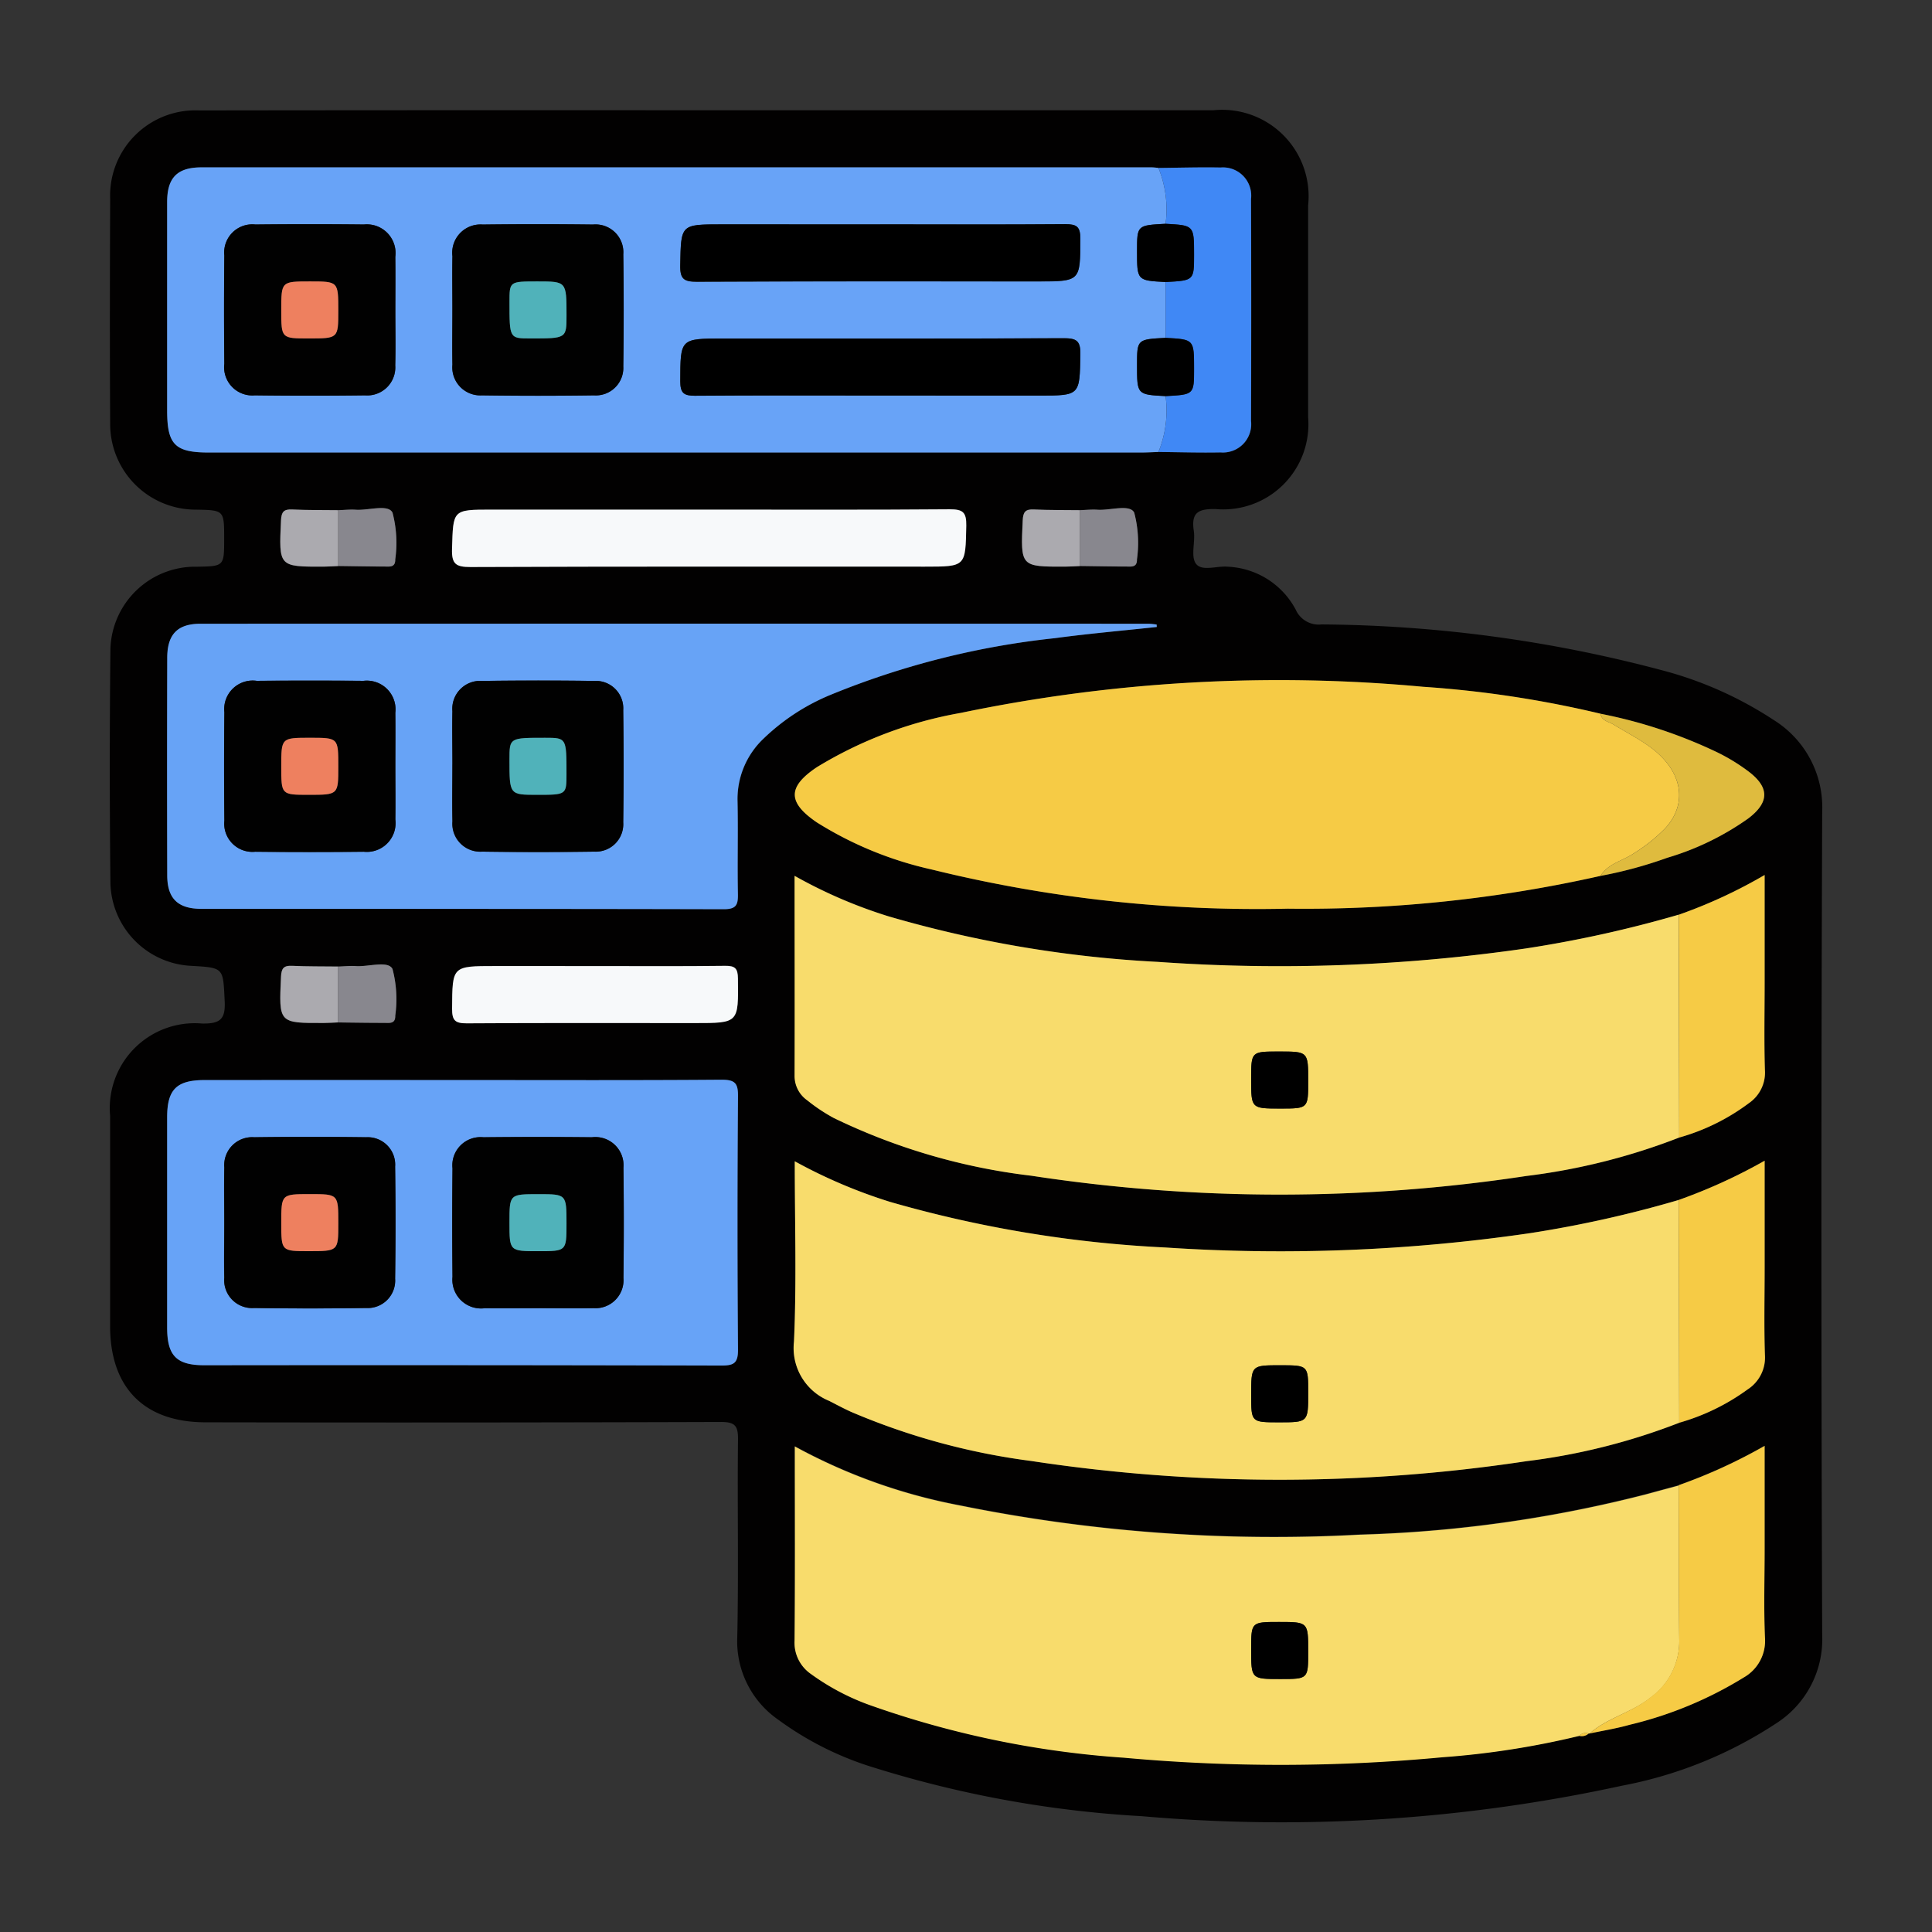 <svg xmlns="http://www.w3.org/2000/svg" xmlns:xlink="http://www.w3.org/1999/xlink" width="81.311" height="81.311" viewBox="0 0 81.311 81.311">
  <rect x="0" y="0" width="81.311" height="81.311" fill="#333333" stroke="none"/>
  <defs>
    <clipPath id="clip-path">
      <rect id="Rectángulo_36623" data-name="Rectángulo 36623" width="81.311" height="81.311" fill="#fff" stroke="#707070" stroke-width="1"/>
    </clipPath>
  </defs>
  <g id="Grupo_85832" data-name="Grupo 85832" clip-path="url(#clip-path)">
    <g id="Grupo_85826" data-name="Grupo 85826" transform="translate(4.618 4.64)">
      <path id="Trazado_127265" data-name="Trazado 127265" d="M-290.2-606.729q10.616,0,21.233,0a3.638,3.638,0,0,1,3.993,4q0,4.463,0,8.927a3.585,3.585,0,0,1-3.894,3.857c-.741-.014-1.034.15-.918.918.07.463-.139,1.068.089,1.38.249.34.882.083,1.346.128a3.408,3.408,0,0,1,2.851,1.8,1.057,1.057,0,0,0,1.087.629,57.079,57.079,0,0,1,14.294,1.919,15.886,15.886,0,0,1,4.763,2.119,4.326,4.326,0,0,1,2.017,3.843q-.067,17.328,0,34.658a4.2,4.2,0,0,1-1.889,3.68,17.8,17.8,0,0,1-6.543,2.656,67.357,67.357,0,0,1-20.2,1.282,46.467,46.467,0,0,1-11.247-2.036A13.392,13.392,0,0,1-287.284-539,4.013,4.013,0,0,1-289-542.463c.06-2.774,0-5.551.031-8.326.006-.573-.124-.737-.722-.735q-10.841.035-21.683.014c-2.583,0-4.02-1.45-4.021-4.049q0-4.426,0-8.852a3.576,3.576,0,0,1,3.864-3.883c.781.016,1-.186.957-.963-.07-1.383-.02-1.386-1.413-1.464a3.575,3.575,0,0,1-3.394-3.457q-.055-4.951,0-9.9a3.569,3.569,0,0,1,3.637-3.441c1.149-.019,1.149-.019,1.149-1.179,0-1.2,0-1.2-1.181-1.223a3.6,3.6,0,0,1-3.616-3.624c-.019-3.151-.014-6.3,0-9.452a3.588,3.588,0,0,1,3.738-3.726Q-300.927-606.737-290.2-606.729Zm-15.6,19.182c.646.008,1.292.019,1.938.022.216,0,.475.051.466-.3a5,5,0,0,0-.115-1.967c-.186-.37-1.008-.087-1.545-.123-.247-.017-.5.012-.744.02-.645-.008-1.292,0-1.937-.03-.356-.016-.451.1-.468.46-.093,1.953-.1,1.953,1.809,1.945C-306.194-587.524-306-587.538-305.8-587.547Zm31.216-2.352c-.646-.008-1.292,0-1.937-.03-.356-.016-.451.1-.468.46-.093,1.953-.1,1.953,1.809,1.945.2,0,.4-.015.595-.023.646.008,1.292.019,1.938.022.216,0,.475.051.466-.3a4.993,4.993,0,0,0-.115-1.967c-.186-.37-1.008-.087-1.545-.123C-274.085-589.935-274.334-589.906-274.582-589.9ZM-305.8-570.692c-.645-.008-1.292,0-1.936-.03-.356-.017-.451.105-.468.46-.093,1.953-.1,1.953,1.809,1.945.2,0,.4-.015.595-.023.646.008,1.292.018,1.938.022.216,0,.475.05.466-.3a5,5,0,0,0-.115-1.967c-.186-.37-1.009-.087-1.545-.123C-305.3-570.728-305.55-570.7-305.8-570.692Zm53.129-10.64a45.181,45.181,0,0,0-7.469-1.134,65.687,65.687,0,0,0-19.457,1.1,17.389,17.389,0,0,0-6.056,2.285c-1.241.831-1.231,1.484,0,2.322a15.338,15.338,0,0,0,4.822,1.98,57.2,57.2,0,0,0,15,1.652,56.8,56.8,0,0,0,13.161-1.38,18,18,0,0,0,2.809-.762,11.522,11.522,0,0,0,3.417-1.659c.886-.68.888-1.306,0-1.978a8.046,8.046,0,0,0-1.339-.815A20.523,20.523,0,0,0-252.669-581.332Zm-18.6-22.971c-.1-.008-.2-.023-.3-.023q-19.983,0-39.966,0c-1.027,0-1.453.43-1.455,1.463q-.009,4.386,0,8.772c0,1.436.329,1.767,1.756,1.767q19.608,0,39.217,0c.249,0,.5-.015.748-.023.872.008,1.743.035,2.614.018a1.189,1.189,0,0,0,1.282-1.324q.017-4.671,0-9.342a1.187,1.187,0,0,0-1.281-1.324C-269.53-604.337-270.4-604.311-271.273-604.3Zm17.707,65.988a.431.431,0,0,0,.4-.1l.031,0c.559-.119,1.126-.209,1.675-.364a16.371,16.371,0,0,0,4.811-1.991,1.774,1.774,0,0,0,.9-1.675c-.055-1.245-.015-2.495-.015-3.742v-4.335a22.236,22.236,0,0,1-3.615,1.655c-.457.124-.914.246-1.371.371a54.438,54.438,0,0,1-12.063,1.7,66.472,66.472,0,0,1-16.844-1.235,23.592,23.592,0,0,1-6.926-2.479c0,2.793.015,5.485-.011,8.177a1.6,1.6,0,0,0,.69,1.4,9.911,9.911,0,0,0,2.436,1.294,40.019,40.019,0,0,0,10.738,2.229,72.655,72.655,0,0,0,13.4-.019A35.254,35.254,0,0,0-253.566-538.315Zm4.21-25.18a8.908,8.908,0,0,0,2.932-1.447,1.562,1.562,0,0,0,.674-1.413c-.038-1.224-.011-2.449-.011-3.674v-4.516a20.89,20.89,0,0,1-3.615,1.673,50.256,50.256,0,0,1-6.428,1.42,72.422,72.422,0,0,1-15.486.565,49.461,49.461,0,0,1-11.352-1.922,20.317,20.317,0,0,1-3.939-1.7c0,2.881,0,5.654,0,8.428a1.251,1.251,0,0,0,.535,1.021,7.312,7.312,0,0,0,1.119.745,26.026,26.026,0,0,0,8.3,2.426,69.2,69.2,0,0,0,20.843.012A26.659,26.659,0,0,0-249.357-563.495Zm-.02,2.627a48.49,48.49,0,0,1-6.278,1.4,72.763,72.763,0,0,1-15.336.6,50.563,50.563,0,0,1-11.578-1.919,21.67,21.67,0,0,1-4.012-1.709c0,2.6.08,5.1-.033,7.591a2.4,2.4,0,0,0,1.482,2.493c.311.159.618.326.937.468a28.687,28.687,0,0,0,7.561,2.06,69.517,69.517,0,0,0,20.843.01,26.657,26.657,0,0,0,6.435-1.618,9.092,9.092,0,0,0,2.874-1.4,1.6,1.6,0,0,0,.733-1.461c-.043-1.223-.012-2.449-.012-3.674v-4.494A22.739,22.739,0,0,1-249.377-560.868Zm-21.969-24.115,0-.1a2.978,2.978,0,0,0-.324-.035q-19.958,0-39.917,0c-.971,0-1.4.447-1.4,1.44q-.009,4.576,0,9.153c0,.972.447,1.405,1.438,1.406,7.328,0,14.656,0,21.984.015.529,0,.6-.188.595-.642-.026-1.3.012-2.6-.016-3.9a3.5,3.5,0,0,1,1.079-2.623,9,9,0,0,1,2.87-1.871,34.432,34.432,0,0,1,9.406-2.371C-274.21-584.7-272.776-584.828-271.346-584.983Zm-29.194,19.069q-5.438,0-10.876,0c-1.183,0-1.578.392-1.579,1.567q0,4.425,0,8.85c0,1.184.394,1.585,1.562,1.585q10.876,0,21.752.013c.534,0,.718-.092.713-.68q-.048-5.324,0-10.649c0-.555-.125-.7-.693-.7C-293.288-565.9-296.914-565.914-300.539-565.914Zm10.353-24.008h-9.152c-1.654,0-1.62,0-1.668,1.652-.019.632.155.766.772.764,6.376-.026,12.753-.016,19.129-.016,1.734,0,1.707,0,1.742-1.727.012-.569-.142-.692-.7-.687C-283.434-589.908-286.81-589.922-290.186-589.922Zm-4.8,19.206h-4.2c-1.824,0-1.8,0-1.815,1.8,0,.492.13.615.616.611,3.2-.022,6.4-.011,9.6-.011,1.85,0,1.835,0,1.814-1.875,0-.425-.118-.54-.54-.534C-291.336-570.7-293.162-570.716-294.987-570.716Z" transform="translate(315.411 606.73)" fill="#020101"/>
      <path id="Trazado_127266" data-name="Trazado 127266" d="M-182.415-448.644a26.659,26.659,0,0,1-6.435,1.618,69.52,69.52,0,0,1-20.843-.01,28.682,28.682,0,0,1-7.561-2.06c-.318-.143-.626-.309-.937-.468a2.4,2.4,0,0,1-1.482-2.493c.113-2.493.033-5,.033-7.592a21.667,21.667,0,0,0,4.012,1.709,50.568,50.568,0,0,0,11.578,1.919,72.765,72.765,0,0,0,15.336-.6,48.514,48.514,0,0,0,6.278-1.4Q-182.426-453.332-182.415-448.644Zm-15.615-1.269c0-1.15,0-1.15-1.175-1.15-1.226,0-1.226,0-1.226,1.25,0,1.151,0,1.151,1.175,1.151C-198.03-448.663-198.03-448.663-198.03-449.912Z" transform="translate(248.47 503.883)" fill="#f8dc6c"/>
      <path id="Trazado_127267" data-name="Trazado 127267" d="M-182.338-488.579a26.655,26.655,0,0,1-6.435,1.618,69.2,69.2,0,0,1-20.843-.012,26.03,26.03,0,0,1-8.3-2.426,7.309,7.309,0,0,1-1.119-.745,1.251,1.251,0,0,1-.535-1.021c.009-2.774,0-5.548,0-8.428a20.316,20.316,0,0,0,3.939,1.7,49.448,49.448,0,0,0,11.351,1.921,72.406,72.406,0,0,0,15.486-.565,50.246,50.246,0,0,0,6.428-1.42Q-182.348-493.268-182.338-488.579Zm-15.615-2.376c0-1.244,0-1.244-1.231-1.244-1.17,0-1.17,0-1.17,1.156,0,1.244,0,1.244,1.231,1.244C-197.953-489.8-197.953-489.8-197.953-490.955Z" transform="translate(248.392 531.814)" fill="#f8dc6c"/>
      <path id="Trazado_127268" data-name="Trazado 127268" d="M-186.128-407.681l-.032,0a.361.361,0,0,0-.4.1,35.248,35.248,0,0,1-5.763.9,72.66,72.66,0,0,1-13.4.019,40.019,40.019,0,0,1-10.738-2.229,9.908,9.908,0,0,1-2.436-1.294,1.6,1.6,0,0,1-.69-1.4c.026-2.692.011-5.384.011-8.177a23.59,23.59,0,0,0,6.926,2.479,66.481,66.481,0,0,0,16.844,1.235,54.456,54.456,0,0,0,12.063-1.7c.457-.125.914-.247,1.371-.371,0,2.171-.005,4.342.02,6.512a2.92,2.92,0,0,1-1.221,2.424C-184.359-408.558-185.374-408.345-186.128-407.681Zm-11.842-3.444c0-1.25,0-1.25-1.225-1.25-1.175,0-1.175,0-1.175,1.151,0,1.25,0,1.25,1.226,1.25C-197.97-409.975-197.97-409.975-197.97-411.125Z" transform="translate(248.409 475.999)" fill="#f8dc6c"/>
      <path id="Trazado_127269" data-name="Trazado 127269" d="M-265.659-586.761c-.249.008-.5.023-.748.023h-39.217c-1.427,0-1.755-.331-1.756-1.767q0-4.386,0-8.772c0-1.033.427-1.463,1.455-1.463q19.983,0,39.966,0c.1,0,.2.015.3.024a4.651,4.651,0,0,1,.3,2.351c-1.2.063-1.2.063-1.2,1.15,0,1.237,0,1.237,1.2,1.3v2.351c-1.2.063-1.2.063-1.2,1.151,0,1.237,0,1.237,1.2,1.3A4.635,4.635,0,0,1-265.659-586.761Zm-32.116-5.965c0-.748.01-1.5,0-2.245a1.21,1.21,0,0,0-1.323-1.364q-2.283-.023-4.566,0a1.185,1.185,0,0,0-1.307,1.3q-.026,2.283,0,4.565a1.187,1.187,0,0,0,1.282,1.326q2.32.029,4.641,0a1.181,1.181,0,0,0,1.27-1.262C-297.759-591.179-297.777-591.953-297.775-592.726Zm2.4-.029c0,.773-.014,1.547,0,2.32a1.179,1.179,0,0,0,1.241,1.291q2.358.034,4.716,0a1.157,1.157,0,0,0,1.234-1.22q.036-2.357,0-4.715a1.171,1.171,0,0,0-1.276-1.254q-2.32-.027-4.641,0A1.191,1.191,0,0,0-295.371-595C-295.386-594.253-295.374-593.5-295.374-592.756Zm18.013,3.619h6.668c1.744,0,1.715,0,1.748-1.729.011-.581-.167-.687-.708-.684-4.77.022-9.54.013-14.31.013-1.836,0-1.814,0-1.82,1.8,0,.508.159.61.631.607C-282.555-589.148-279.958-589.137-277.36-589.137Zm-.008-7.2h-6.668c-1.745,0-1.716,0-1.749,1.728-.011.58.164.688.707.685,4.77-.022,9.54-.013,14.31-.013,1.837,0,1.815,0,1.821-1.8,0-.506-.156-.611-.63-.607C-272.174-596.328-274.772-596.34-277.369-596.34Z" transform="translate(309.796 601.143)" fill="#68a3f7"/>
      <path id="Trazado_127270" data-name="Trazado 127270" d="M-185.632-518.69a56.8,56.8,0,0,1-13.161,1.38,57.192,57.192,0,0,1-15-1.652,15.337,15.337,0,0,1-4.822-1.98c-1.23-.838-1.24-1.491,0-2.322a17.39,17.39,0,0,1,6.056-2.285,65.685,65.685,0,0,1,19.457-1.1,45.168,45.168,0,0,1,7.469,1.133c.049.309.341.329.544.454.509.311,1.044.585,1.525.934,1.38,1,1.627,2.376.653,3.436a7.028,7.028,0,0,1-1.337,1.064C-184.71-519.318-185.313-519.209-185.632-518.69Z" transform="translate(248.374 550.913)" fill="#f6cb45"/>
      <path id="Trazado_127271" data-name="Trazado 127271" d="M-265.734-534.74c-1.43.155-2.864.279-4.289.471a34.436,34.436,0,0,0-9.406,2.371,9,9,0,0,0-2.87,1.871,3.5,3.5,0,0,0-1.079,2.623c.028,1.3-.01,2.6.016,3.9.009.454-.066.643-.595.642-7.328-.019-14.656-.011-21.985-.015-.991,0-1.435-.434-1.438-1.406q-.012-4.576,0-9.153c0-.993.432-1.44,1.4-1.44q19.959-.006,39.917,0a2.975,2.975,0,0,1,.324.035Zm-32.045,5.857c0-.748.011-1.5,0-2.245a1.208,1.208,0,0,0-1.341-1.345q-2.245-.022-4.491,0a1.2,1.2,0,0,0-1.363,1.32q-.024,2.283,0,4.565a1.188,1.188,0,0,0,1.3,1.308q2.283.027,4.566,0a1.211,1.211,0,0,0,1.33-1.358C-297.768-527.386-297.779-528.134-297.779-528.883Zm2.4-.069c0,.8-.016,1.6,0,2.395a1.176,1.176,0,0,0,1.257,1.274q2.357.031,4.715,0a1.157,1.157,0,0,0,1.217-1.236q.033-2.357,0-4.715a1.156,1.156,0,0,0-1.218-1.234q-2.357-.035-4.715,0a1.174,1.174,0,0,0-1.256,1.274C-295.392-530.449-295.376-529.7-295.376-528.952Z" transform="translate(309.799 556.487)" fill="#67a3f6"/>
      <path id="Trazado_127272" data-name="Trazado 127272" d="M-294.924-471.05c3.626,0,7.251.014,10.876-.014.568,0,.7.145.693.7q-.041,5.325,0,10.649c.005.588-.178.682-.712.68q-10.876-.027-21.752-.013c-1.167,0-1.561-.4-1.561-1.585q0-4.425,0-8.85c0-1.175.4-1.566,1.579-1.567Q-300.362-471.053-294.924-471.05Zm3.166,9.6c.774,0,1.548.017,2.321,0a1.18,1.18,0,0,0,1.26-1.272q.029-2.32,0-4.64a1.187,1.187,0,0,0-1.328-1.28q-2.283-.021-4.566,0a1.186,1.186,0,0,0-1.3,1.309q-.024,2.282,0,4.565A1.209,1.209,0,0,0-294-461.449C-293.255-461.437-292.506-461.447-291.758-461.448Zm-13.22-3.6c0,.773-.016,1.547,0,2.32a1.176,1.176,0,0,0,1.256,1.276q2.358.031,4.716,0a1.157,1.157,0,0,0,1.218-1.235q.033-2.357,0-4.715A1.156,1.156,0,0,0-299-468.641q-2.357-.035-4.716,0a1.174,1.174,0,0,0-1.257,1.272C-304.994-466.6-304.978-465.823-304.978-465.05Z" transform="translate(309.796 511.866)" fill="#67a3f7"/>
      <path id="Trazado_127273" data-name="Trazado 127273" d="M-256.7-550.877c3.376,0,6.752.014,10.127-.014.554,0,.708.119.7.687-.035,1.726-.008,1.727-1.742,1.727-6.376,0-12.753-.01-19.129.016-.617,0-.791-.132-.772-.764.049-1.651.015-1.652,1.668-1.652Z" transform="translate(281.922 567.685)" fill="#f7f9fa"/>
      <path id="Trazado_127274" data-name="Trazado 127274" d="M-168.655-586.759a4.634,4.634,0,0,0,.3-2.351c1.2-.063,1.2-.063,1.2-1.151,0-1.237,0-1.237-1.2-1.3v-2.351c1.2-.063,1.2-.063,1.2-1.15,0-1.236,0-1.236-1.2-1.3a4.65,4.65,0,0,0-.3-2.351c.872-.008,1.743-.035,2.614-.018a1.187,1.187,0,0,1,1.281,1.324q.017,4.671,0,9.342a1.189,1.189,0,0,1-1.282,1.324C-166.912-586.724-167.783-586.751-168.655-586.759Z" transform="translate(212.792 601.141)" fill="#4088f5"/>
      <path id="Trazado_127275" data-name="Trazado 127275" d="M-108.325-407.719c.754-.664,1.769-.877,2.552-1.516a2.919,2.919,0,0,0,1.221-2.424c-.025-2.171-.015-4.341-.02-6.512a22.236,22.236,0,0,0,3.615-1.655v4.334c0,1.248-.04,2.5.015,3.742a1.774,1.774,0,0,1-.9,1.676,16.37,16.37,0,0,1-4.81,1.991C-107.2-407.928-107.766-407.839-108.325-407.719Z" transform="translate(170.606 476.037)" fill="#f6cb45"/>
      <path id="Trazado_127276" data-name="Trazado 127276" d="M-95.826-488.664q-.01-4.689-.02-9.377a20.9,20.9,0,0,0,3.615-1.673v4.516c0,1.225-.027,2.45.011,3.674a1.562,1.562,0,0,1-.674,1.413A8.9,8.9,0,0,1-95.826-488.664Z" transform="translate(161.88 531.899)" fill="#f6cb45"/>
      <path id="Trazado_127277" data-name="Trazado 127277" d="M-95.826-448.7q-.01-4.689-.02-9.377a22.754,22.754,0,0,0,3.615-1.651v4.494c0,1.225-.03,2.451.012,3.674a1.6,1.6,0,0,1-.733,1.461A9.089,9.089,0,0,1-95.826-448.7Z" transform="translate(161.88 503.938)" fill="#f6cb45"/>
      <path id="Trazado_127278" data-name="Trazado 127278" d="M-261.485-487c1.825,0,3.65.013,5.475-.01.422-.005.535.11.54.534.022,1.876.037,1.875-1.814,1.875-3.2,0-6.4-.011-9.6.011-.486,0-.619-.119-.616-.611.011-1.8-.009-1.8,1.815-1.8Z" transform="translate(281.909 523.019)" fill="#f7f9fa"/>
      <path id="Trazado_127279" data-name="Trazado 127279" d="M-106.793-515.455c.32-.519.922-.629,1.386-.937a7.03,7.03,0,0,0,1.337-1.064c.974-1.061.727-2.436-.653-3.436-.481-.349-1.016-.623-1.525-.934-.2-.124-.495-.144-.544-.453a20.52,20.52,0,0,1,4.883,1.61,8.046,8.046,0,0,1,1.339.815c.891.672.89,1.3,0,1.978a11.522,11.522,0,0,1-3.417,1.66A18.011,18.011,0,0,1-106.793-515.455Z" transform="translate(169.535 547.678)" fill="#dfbb3e"/>
      <path id="Trazado_127280" data-name="Trazado 127280" d="M-289.11-484.623c-.2.008-.4.022-.595.023-1.913.008-1.9.008-1.809-1.945.017-.355.111-.477.468-.46.645.03,1.291.022,1.936.03Z" transform="translate(298.723 523.013)" fill="#abaaaf"/>
      <path id="Trazado_127281" data-name="Trazado 127281" d="M-283.448-484.757v-2.352c.248-.008.5-.036.744-.02.536.036,1.359-.247,1.545.123a5,5,0,0,1,.115,1.967c.009.353-.25.3-.466.3C-282.156-484.739-282.8-484.749-283.448-484.757Z" transform="translate(293.061 523.148)" fill="#88878e"/>
      <path id="Trazado_127282" data-name="Trazado 127282" d="M-179.655-550.971c.248-.008.5-.036.744-.02.537.036,1.359-.247,1.545.123a4.992,4.992,0,0,1,.115,1.968c.009.353-.251.3-.466.3-.646,0-1.292-.014-1.938-.022Q-179.655-549.795-179.655-550.971Z" transform="translate(220.484 567.803)" fill="#88878e"/>
      <path id="Trazado_127283" data-name="Trazado 127283" d="M-185.318-550.837q0,1.176,0,2.352c-.2.008-.4.022-.595.023-1.913.008-1.9.008-1.809-1.945.017-.355.112-.477.468-.46C-186.61-550.837-185.963-550.845-185.318-550.837Z" transform="translate(226.147 567.669)" fill="#abaaaf"/>
      <path id="Trazado_127284" data-name="Trazado 127284" d="M-283.447-550.971c.248-.008.5-.036.744-.02.537.036,1.359-.247,1.545.123a5,5,0,0,1,.115,1.968c.009.353-.251.3-.466.3-.646,0-1.292-.014-1.938-.022Z" transform="translate(293.06 567.803)" fill="#88878e"/>
      <path id="Trazado_127285" data-name="Trazado 127285" d="M-289.11-550.837v2.352c-.2.008-.4.022-.595.023-1.913.008-1.9.008-1.809-1.945.017-.355.112-.477.468-.46C-290.4-550.837-289.755-550.845-289.11-550.837Z" transform="translate(298.723 567.669)" fill="#abaaaf"/>
      <path id="Trazado_127286" data-name="Trazado 127286" d="M-109.775-379.53a.361.361,0,0,1,.4-.1A.43.43,0,0,1-109.775-379.53Z" transform="translate(171.62 447.946)" fill="#f6cb45"/>
      <path id="Trazado_127287" data-name="Trazado 127287" d="M-153.28-429.952c0,1.25,0,1.25-1.225,1.25-1.175,0-1.175,0-1.175-1.151,0-1.25,0-1.25,1.226-1.25C-153.28-431.1-153.28-431.1-153.28-429.952Z" transform="translate(203.72 483.922)"/>
      <path id="Trazado_127288" data-name="Trazado 127288" d="M-153.28-473.764c0,1.156,0,1.156-1.17,1.156-1.231,0-1.231,0-1.231-1.244,0-1.156,0-1.156,1.17-1.156C-153.28-475.008-153.28-475.008-153.28-473.764Z" transform="translate(203.72 514.623)"/>
      <path id="Trazado_127289" data-name="Trazado 127289" d="M-153.28-393.93c0,1.15,0,1.15-1.175,1.15-1.226,0-1.226,0-1.226-1.25,0-1.151,0-1.151,1.175-1.151C-153.28-395.18-153.28-395.18-153.28-393.93Z" transform="translate(203.72 458.804)"/>
      <path id="Trazado_127290" data-name="Trazado 127290" d="M-292.208-587.163c0,.773.017,1.547-.005,2.32a1.181,1.181,0,0,1-1.27,1.263q-2.32.029-4.641,0a1.187,1.187,0,0,1-1.282-1.326q-.022-2.282,0-4.565a1.185,1.185,0,0,1,1.307-1.3q2.283-.025,4.566,0a1.209,1.209,0,0,1,1.323,1.364C-292.2-588.66-292.207-587.911-292.208-587.163Zm-3.646,1.188c1.245,0,1.245,0,1.245-1.174,0-1.226,0-1.226-1.193-1.226s-1.208,0-1.208,1.211C-297.009-585.974-297.009-585.974-295.854-585.974Z" transform="translate(304.228 595.579)" fill="#010101"/>
      <path id="Trazado_127291" data-name="Trazado 127291" d="M-267.469-587.194c0-.749-.012-1.5,0-2.245a1.19,1.19,0,0,1,1.276-1.332q2.32-.029,4.641,0a1.171,1.171,0,0,1,1.276,1.254q.032,2.357,0,4.715a1.157,1.157,0,0,1-1.234,1.22q-2.358.033-4.716,0a1.179,1.179,0,0,1-1.241-1.291C-267.482-585.647-267.468-586.421-267.469-587.194Zm3.583-1.183c-1.181,0-1.181,0-1.182.863,0,1.537,0,1.537.882,1.537,1.519,0,1.519,0,1.519-.975C-262.667-588.376-262.667-588.376-263.885-588.376Z" transform="translate(281.891 595.581)" fill="#010101"/>
      <path id="Trazado_127292" data-name="Trazado 127292" d="M-227.145-572.422c-2.6,0-5.195-.011-7.792.01-.472,0-.632-.1-.631-.607.006-1.8-.016-1.8,1.82-1.8,4.77,0,9.54.009,14.31-.013.541,0,.719.1.708.684-.033,1.728,0,1.729-1.748,1.729Z" transform="translate(259.581 584.428)"/>
      <path id="Trazado_127293" data-name="Trazado 127293" d="M-227.16-590.783c2.6,0,5.195.011,7.792-.01.473,0,.631.1.63.608-.006,1.8.016,1.8-1.821,1.8-4.77,0-9.54-.009-14.31.013-.543,0-.718-.106-.707-.685.033-1.728,0-1.728,1.749-1.728Z" transform="translate(259.588 595.586)"/>
      <path id="Trazado_127294" data-name="Trazado 127294" d="M-170.451-590.841c1.2.064,1.2.064,1.2,1.3,0,1.087,0,1.087-1.2,1.15-1.2-.062-1.2-.062-1.2-1.3C-171.65-590.778-171.65-590.778-170.451-590.841Z" transform="translate(214.886 595.62)"/>
      <path id="Trazado_127295" data-name="Trazado 127295" d="M-170.451-574.876c1.2.063,1.2.063,1.2,1.3,0,1.087,0,1.087-1.2,1.151-1.2-.063-1.2-.063-1.2-1.3C-171.65-574.813-171.65-574.813-170.451-574.876Z" transform="translate(214.886 584.456)"/>
      <path id="Trazado_127296" data-name="Trazado 127296" d="M-292.207-523.317c0,.748.01,1.5,0,2.245a1.211,1.211,0,0,1-1.33,1.358q-2.283.023-4.566,0a1.188,1.188,0,0,1-1.3-1.308q-.024-2.283,0-4.565a1.2,1.2,0,0,1,1.363-1.32q2.246-.018,4.491,0a1.208,1.208,0,0,1,1.341,1.345C-292.2-524.814-292.207-524.065-292.207-523.317Zm-3.646,1.207c1.244,0,1.244,0,1.244-1.175,0-1.225,0-1.225-1.194-1.225s-1.207,0-1.207,1.213C-297.009-522.11-297.009-522.11-295.853-522.11Z" transform="translate(304.228 550.921)" fill="#010101"/>
      <path id="Trazado_127297" data-name="Trazado 127297" d="M-267.468-523.39c0-.748-.016-1.5,0-2.245a1.174,1.174,0,0,1,1.256-1.274q2.358-.03,4.715,0a1.156,1.156,0,0,1,1.218,1.234q.032,2.357,0,4.714a1.157,1.157,0,0,1-1.217,1.236q-2.358.036-4.715,0A1.176,1.176,0,0,1-267.464-521C-267.484-521.793-267.468-522.592-267.468-523.39Zm3.561,1.276c1.24,0,1.24,0,1.241-.879,0-1.521,0-1.521-.9-1.521-1.5,0-1.5,0-1.5.916C-265.068-522.115-265.068-522.115-263.908-522.115Z" transform="translate(281.891 550.926)" fill="#010101"/>
      <path id="Trazado_127298" data-name="Trazado 127298" d="M-263.859-455.849c-.748,0-1.5.011-2.245,0a1.209,1.209,0,0,1-1.366-1.321q-.024-2.283,0-4.565a1.186,1.186,0,0,1,1.3-1.309q2.283-.026,4.566,0a1.187,1.187,0,0,1,1.328,1.28q.029,2.32,0,4.64a1.18,1.18,0,0,1-1.26,1.272C-262.311-455.832-263.085-455.85-263.859-455.849Zm1.186-3.564c0-1.237,0-1.237-1.182-1.237-1.219,0-1.219,0-1.219,1.2s0,1.2,1.22,1.2C-262.673-458.25-262.673-458.25-262.673-459.413Z" transform="translate(281.897 506.267)" fill="#010101"/>
      <path id="Trazado_127299" data-name="Trazado 127299" d="M-299.4-459.455c0-.773-.016-1.547,0-2.32a1.174,1.174,0,0,1,1.257-1.273q2.358-.03,4.716,0a1.156,1.156,0,0,1,1.217,1.236q.032,2.357,0,4.715a1.157,1.157,0,0,1-1.218,1.235q-2.358.036-4.716,0a1.176,1.176,0,0,1-1.256-1.275C-299.42-457.908-299.4-458.681-299.4-459.455Zm3.556,1.2c1.245,0,1.245,0,1.245-1.174,0-1.227,0-1.227-1.193-1.227-1.208,0-1.208,0-1.208,1.212C-297-458.253-297-458.253-295.849-458.253Z" transform="translate(304.223 506.27)" fill="#010101"/>
      <path id="Trazado_127300" data-name="Trazado 127300" d="M-290.253-580.375c-1.156,0-1.156,0-1.156-1.189,0-1.211,0-1.211,1.208-1.211,1.193,0,1.193,0,1.193,1.227C-289.008-580.375-289.008-580.375-290.253-580.375Z" transform="translate(298.628 589.979)" fill="#ee805f"/>
      <path id="Trazado_127301" data-name="Trazado 127301" d="M-258.291-582.775c1.219,0,1.219,0,1.219,1.425,0,.976,0,.976-1.519.975-.882,0-.882,0-.882-1.537C-259.472-582.775-259.472-582.775-258.291-582.775Z" transform="translate(276.297 589.979)" fill="#50b2ba"/>
      <path id="Trazado_127302" data-name="Trazado 127302" d="M-290.253-516.513c-1.156,0-1.156,0-1.156-1.188,0-1.213,0-1.213,1.207-1.213s1.194,0,1.194,1.225C-289.008-516.513-289.008-516.513-290.253-516.513Z" transform="translate(298.628 545.324)" fill="#ee805f"/>
      <path id="Trazado_127303" data-name="Trazado 127303" d="M-258.313-516.512c-1.16,0-1.16,0-1.16-1.484,0-.917,0-.917,1.5-.916.9,0,.9,0,.9,1.521C-257.073-516.512-257.073-516.512-258.313-516.512Z" transform="translate(276.296 545.323)" fill="#50b2ba"/>
      <path id="Trazado_127304" data-name="Trazado 127304" d="M-257.072-453.813c0,1.163,0,1.163-1.181,1.163-1.22,0-1.22,0-1.22-1.2s0-1.2,1.219-1.2C-257.072-455.05-257.072-455.05-257.072-453.813Z" transform="translate(276.296 500.668)" fill="#50b2ba"/>
      <path id="Trazado_127305" data-name="Trazado 127305" d="M-290.253-452.651c-1.156,0-1.156,0-1.156-1.189,0-1.212,0-1.212,1.208-1.212,1.193,0,1.193,0,1.193,1.226C-289.008-452.651-289.008-452.651-290.253-452.651Z" transform="translate(298.628 500.668)" fill="#ee805f"/>
    </g>
  </g>
</svg>
